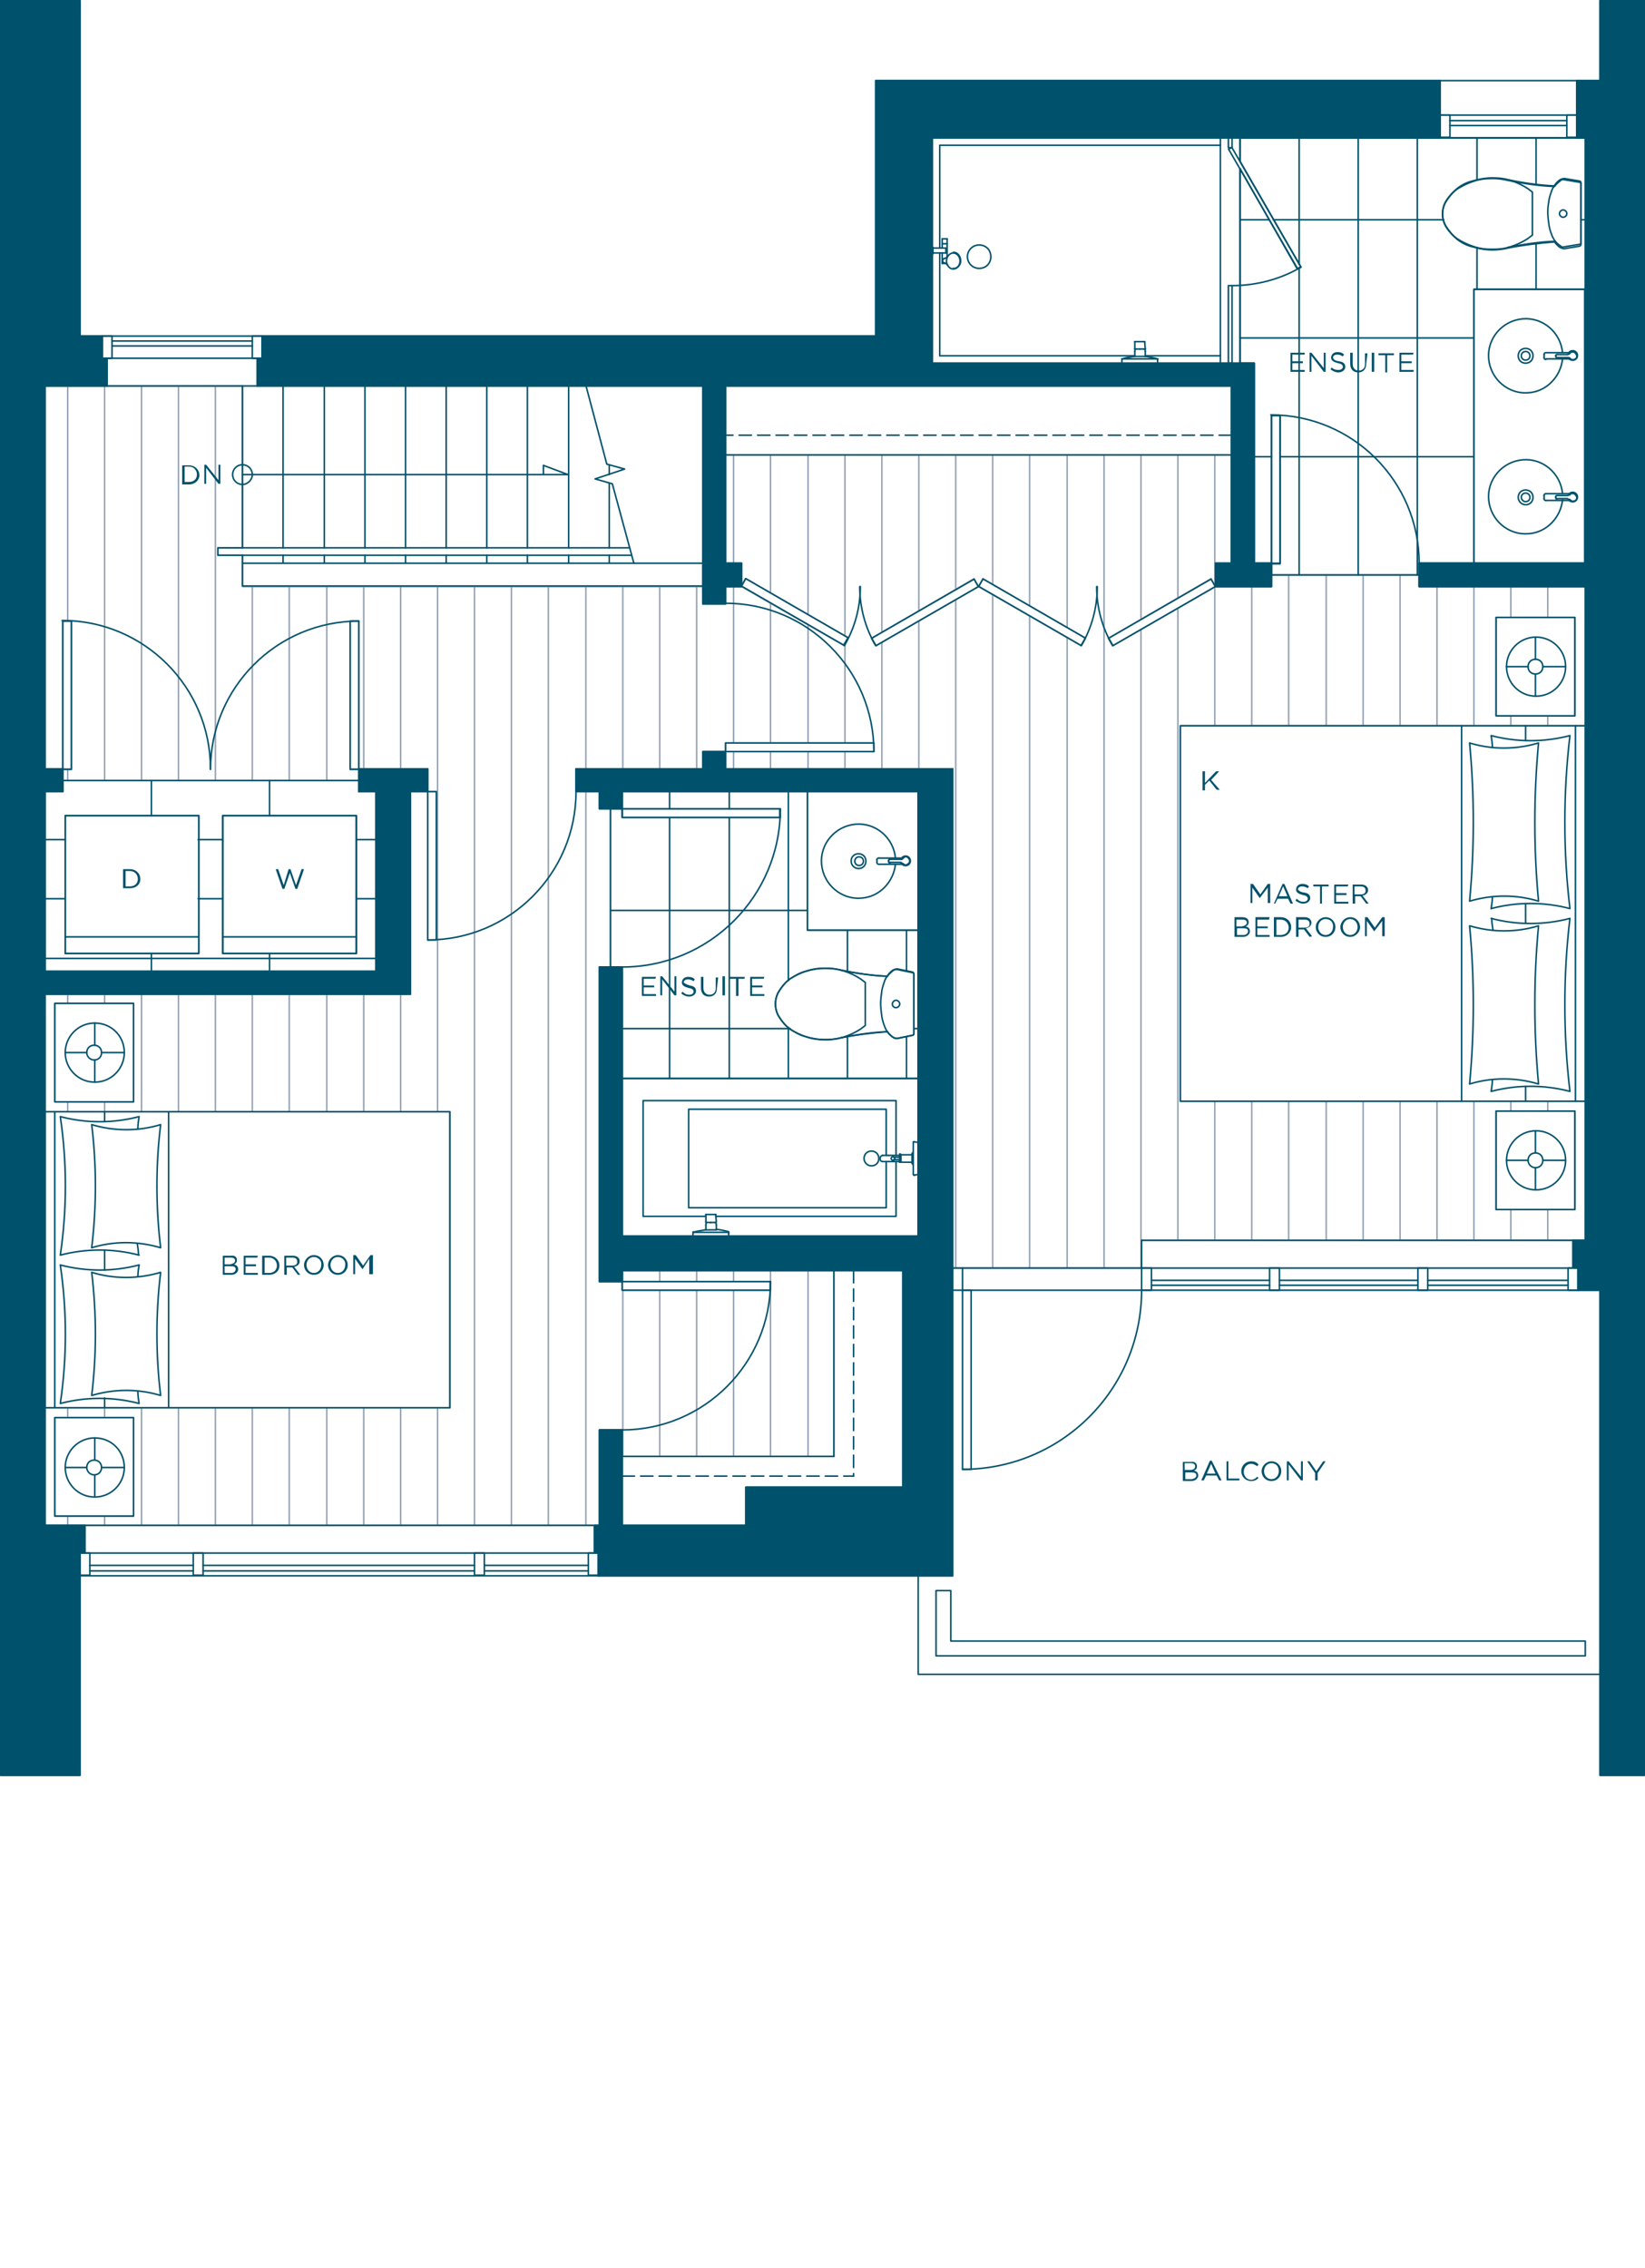 <?xml version="1.0" encoding="utf-8"?>
<!-- Generator: Adobe Illustrator 25.2.0, SVG Export Plug-In . SVG Version: 6.00 Build 0)  -->
<svg version="1.1" id="Layer_1" xmlns="http://www.w3.org/2000/svg" xmlns:xlink="http://www.w3.org/1999/xlink" x="0px" y="0px"
	 viewBox="0 0 267.3 368.4" style="enable-background:new 0 0 267.3 368.4;" xml:space="preserve">
<style type="text/css">
	.st0{fill:none;stroke:#92A0B1;stroke-width:0.24;stroke-linejoin:round;stroke-miterlimit:10;}
	.st1{fill:none;stroke:#00516B;stroke-width:0.25;stroke-linecap:round;stroke-linejoin:round;stroke-miterlimit:10;}
	.st2{fill:none;stroke:#00516B;stroke-width:0.25;stroke-linecap:round;stroke-linejoin:round;stroke-miterlimit:10;}

		.st3{fill:none;stroke:#00516B;stroke-width:0.25;stroke-linecap:round;stroke-linejoin:round;stroke-miterlimit:10;stroke-dasharray:2,1;}
	.st4{fill-rule:evenodd;clip-rule:evenodd;fill:#00516B;}
	.st5{fill:#00516B;}
	.st6{fill:#245169;}
</style>
<g>
	<line class="st0" x1="11" y1="247.8" x2="11" y2="246.4"/>
	<line class="st0" x1="11" y1="100.9" x2="11" y2="62.7"/>
	<line class="st0" x1="11" y1="230.3" x2="11" y2="228.7"/>
	<line class="st0" x1="11" y1="126.8" x2="11" y2="124.9"/>
	<line class="st0" x1="11" y1="180.6" x2="11" y2="179"/>
	<line class="st0" x1="11" y1="163" x2="11" y2="161.5"/>
	<line class="st0" x1="17" y1="247.8" x2="17" y2="246.4"/>
	<line class="st0" x1="17" y1="126.8" x2="17" y2="62.7"/>
	<line class="st0" x1="17" y1="230.3" x2="17" y2="228.7"/>
	<line class="st0" x1="17" y1="163" x2="17" y2="161.5"/>
	<line class="st0" x1="17" y1="180.6" x2="17" y2="179"/>
	<line class="st0" x1="23" y1="247.8" x2="23" y2="228.7"/>
	<line class="st0" x1="23" y1="126.8" x2="23" y2="62.7"/>
	<line class="st0" x1="23" y1="180.6" x2="23" y2="161.5"/>
	<line class="st0" x1="29" y1="247.8" x2="29" y2="228.7"/>
	<line class="st0" x1="29" y1="126.8" x2="29" y2="62.7"/>
	<line class="st0" x1="29" y1="180.6" x2="29" y2="161.5"/>
	<line class="st0" x1="35" y1="247.8" x2="35" y2="228.7"/>
	<line class="st0" x1="35" y1="126.8" x2="35" y2="62.7"/>
	<line class="st0" x1="35" y1="180.6" x2="35" y2="161.5"/>
	<line class="st0" x1="41" y1="247.8" x2="41" y2="228.7"/>
	<line class="st0" x1="41" y1="126.8" x2="41" y2="95.3"/>
	<line class="st0" x1="41" y1="180.6" x2="41" y2="161.5"/>
	<line class="st0" x1="47" y1="247.8" x2="47" y2="228.7"/>
	<line class="st0" x1="47" y1="126.8" x2="47" y2="95.3"/>
	<line class="st0" x1="47" y1="180.6" x2="47" y2="161.5"/>
	<line class="st0" x1="53.1" y1="247.8" x2="53.1" y2="228.7"/>
	<line class="st0" x1="53.1" y1="126.8" x2="53.1" y2="95.3"/>
	<line class="st0" x1="53.1" y1="180.6" x2="53.1" y2="161.5"/>
	<line class="st0" x1="59.1" y1="247.8" x2="59.1" y2="228.7"/>
	<line class="st0" x1="59.1" y1="124.9" x2="59.1" y2="95.3"/>
	<line class="st0" x1="59.1" y1="180.6" x2="59.1" y2="161.5"/>
	<line class="st0" x1="65.1" y1="247.8" x2="65.1" y2="228.7"/>
	<line class="st0" x1="65.1" y1="124.9" x2="65.1" y2="95.3"/>
	<line class="st0" x1="65.1" y1="180.6" x2="65.1" y2="161.5"/>
	<line class="st0" x1="71.1" y1="247.8" x2="71.1" y2="228.7"/>
	<line class="st0" x1="71.1" y1="180.6" x2="71.1" y2="95.3"/>
	<line class="st0" x1="77.1" y1="247.8" x2="77.1" y2="95.3"/>
	<line class="st0" x1="83.1" y1="247.8" x2="83.1" y2="95.3"/>
	<line class="st0" x1="89.1" y1="247.8" x2="89.1" y2="95.3"/>
	<line class="st0" x1="95.2" y1="247.8" x2="95.2" y2="128.6"/>
	<line class="st0" x1="95.2" y1="124.9" x2="95.2" y2="95.3"/>
	<line class="st0" x1="101.2" y1="236.6" x2="101.2" y2="209.6"/>
	<line class="st0" x1="101.2" y1="124.9" x2="101.2" y2="95.3"/>
	<line class="st0" x1="101.2" y1="208.2" x2="101.2" y2="206.4"/>
	<line class="st0" x1="107.2" y1="236.6" x2="107.2" y2="209.6"/>
	<line class="st0" x1="107.2" y1="124.9" x2="107.2" y2="95.3"/>
	<line class="st0" x1="107.2" y1="208.2" x2="107.2" y2="206.4"/>
	<line class="st0" x1="113.2" y1="236.6" x2="113.2" y2="209.6"/>
	<line class="st0" x1="113.2" y1="124.9" x2="113.2" y2="95.3"/>
	<line class="st0" x1="113.2" y1="208.2" x2="113.2" y2="206.4"/>
	<line class="st0" x1="119.2" y1="236.6" x2="119.2" y2="209.6"/>
	<line class="st0" x1="119.2" y1="91.5" x2="119.2" y2="73.9"/>
	<line class="st0" x1="119.2" y1="208.2" x2="119.2" y2="206.4"/>
	<line class="st0" x1="119.2" y1="120.7" x2="119.2" y2="95.3"/>
	<line class="st0" x1="119.2" y1="124.9" x2="119.2" y2="122.1"/>
	<line class="st0" x1="125.2" y1="236.6" x2="125.2" y2="206.4"/>
	<line class="st0" x1="125.2" y1="96.4" x2="125.2" y2="73.9"/>
	<line class="st0" x1="125.2" y1="124.9" x2="125.2" y2="122.1"/>
	<line class="st0" x1="125.2" y1="120.7" x2="125.2" y2="98"/>
	<line class="st0" x1="131.3" y1="236.6" x2="131.3" y2="206.4"/>
	<line class="st0" x1="131.3" y1="99.8" x2="131.3" y2="73.9"/>
	<line class="st0" x1="131.3" y1="124.9" x2="131.3" y2="122.1"/>
	<line class="st0" x1="131.3" y1="120.7" x2="131.3" y2="101.5"/>
	<line class="st0" x1="137.3" y1="124.9" x2="137.3" y2="122.1"/>
	<line class="st0" x1="137.3" y1="103.3" x2="137.3" y2="73.9"/>
	<line class="st0" x1="137.3" y1="120.7" x2="137.3" y2="104.7"/>
	<line class="st0" x1="143.3" y1="124.9" x2="143.3" y2="104.3"/>
	<line class="st0" x1="143.3" y1="102.7" x2="143.3" y2="73.9"/>
	<line class="st0" x1="149.3" y1="124.9" x2="149.3" y2="100.9"/>
	<line class="st0" x1="149.3" y1="99.2" x2="149.3" y2="73.9"/>
	<line class="st0" x1="155.3" y1="206" x2="155.3" y2="97.4"/>
	<line class="st0" x1="155.3" y1="95.8" x2="155.3" y2="73.9"/>
	<line class="st0" x1="161.3" y1="206" x2="161.3" y2="96.6"/>
	<line class="st0" x1="161.3" y1="95" x2="161.3" y2="73.9"/>
	<line class="st0" x1="167.3" y1="206" x2="167.3" y2="100.1"/>
	<line class="st0" x1="167.3" y1="98.5" x2="167.3" y2="73.9"/>
	<line class="st0" x1="173.4" y1="206" x2="173.4" y2="103.5"/>
	<line class="st0" x1="173.4" y1="101.9" x2="173.4" y2="73.9"/>
	<line class="st0" x1="179.4" y1="206" x2="179.4" y2="73.9"/>
	<line class="st0" x1="185.4" y1="206" x2="185.4" y2="102.2"/>
	<line class="st0" x1="185.4" y1="100.6" x2="185.4" y2="73.9"/>
	<line class="st0" x1="191.4" y1="201.5" x2="191.4" y2="98.8"/>
	<line class="st0" x1="191.4" y1="97.2" x2="191.4" y2="73.9"/>
	<line class="st0" x1="197.4" y1="201.5" x2="197.4" y2="178.9"/>
	<line class="st0" x1="197.4" y1="95.1" x2="197.4" y2="73.9"/>
	<line class="st0" x1="197.4" y1="117.9" x2="197.4" y2="95.3"/>
	<line class="st0" x1="203.4" y1="201.5" x2="203.4" y2="178.9"/>
	<line class="st0" x1="203.4" y1="117.9" x2="203.4" y2="95.3"/>
	<line class="st0" x1="209.4" y1="201.5" x2="209.4" y2="178.9"/>
	<line class="st0" x1="209.4" y1="117.9" x2="209.4" y2="93.4"/>
	<line class="st0" x1="215.5" y1="201.5" x2="215.5" y2="178.9"/>
	<line class="st0" x1="215.5" y1="117.9" x2="215.5" y2="93.4"/>
	<line class="st0" x1="221.5" y1="201.5" x2="221.5" y2="178.9"/>
	<line class="st0" x1="221.5" y1="117.9" x2="221.5" y2="93.4"/>
	<line class="st0" x1="227.5" y1="201.5" x2="227.5" y2="178.9"/>
	<line class="st0" x1="227.5" y1="117.9" x2="227.5" y2="93.4"/>
	<line class="st0" x1="233.5" y1="201.5" x2="233.5" y2="178.9"/>
	<line class="st0" x1="233.5" y1="117.9" x2="233.5" y2="95.3"/>
	<line class="st0" x1="239.5" y1="201.5" x2="239.5" y2="178.9"/>
	<line class="st0" x1="239.5" y1="117.9" x2="239.5" y2="95.3"/>
	<line class="st0" x1="245.5" y1="201.5" x2="245.5" y2="196.5"/>
	<line class="st0" x1="245.5" y1="100.3" x2="245.5" y2="95.3"/>
	<line class="st0" x1="245.5" y1="180.5" x2="245.5" y2="178.9"/>
	<line class="st0" x1="245.5" y1="117.9" x2="245.5" y2="116.3"/>
	<line class="st0" x1="251.5" y1="201.5" x2="251.5" y2="196.5"/>
	<line class="st0" x1="251.5" y1="100.3" x2="251.5" y2="95.3"/>
	<line class="st0" x1="251.5" y1="180.5" x2="251.5" y2="178.9"/>
	<line class="st0" x1="251.5" y1="117.9" x2="251.5" y2="116.3"/>
	<rect x="8.9" y="163" class="st0" width="12.8" height="16"/>
	<rect x="8.9" y="230.3" class="st0" width="12.8" height="16"/>
	<rect x="243.1" y="180.5" class="st0" width="12.8" height="16"/>
	<rect x="243.1" y="100.3" class="st0" width="12.8" height="16"/>
	<polygon class="st0" points="7.3,62.7 7.3,124.9 11.6,124.9 11.6,100.9 10.2,100.9 10.2,126.8 58.3,126.8 58.3,100.9 56.9,100.9
		56.9,124.9 69.5,124.9 69.5,152.7 70.9,152.7 70.9,128.6 66.7,128.6 66.7,161.5 7.3,161.5 7.3,180.6 73.1,180.6 73.1,228.7
		7.3,228.7 7.3,247.8 97.4,247.8 97.4,232.3 101.1,232.3 101.1,236.6 135.5,236.6 135.5,206.4 101.1,206.4 101.1,209.6 125.1,209.6
		125.1,208.2 97.4,208.2 97.4,157.1 99.2,157.1 99.2,131.4 97.4,131.4 97.4,128.6 93.6,128.6 93.6,124.9 114.2,124.9 114.2,122.1
		142,122.1 142,120.7 117.9,120.7 117.9,124.9 154.8,124.9 154.8,206 185.5,206 185.5,201.5 257.6,201.5 257.6,178.9 191.8,178.9
		191.8,117.9 257.6,117.9 257.6,95.3 230.6,95.3 230.6,93.4 206.6,93.4 206.6,95.3 197.5,95.3 180.8,104.9 180.1,103.7 196.8,94
		197.5,95.3 197.5,91.5 200.1,91.5 200.1,73.9 117.9,73.9 117.9,91.5 120.5,91.5 120.5,95.3 137.2,104.9 137.8,103.6 121.2,94
		120.5,95.3 117.9,95.3 117.9,98.1 114.2,98.1 114.2,95.3 39.4,95.3 39.4,90.2 35.4,90.2 35.4,89 39.4,89 39.4,62.7 	"/>
	<polygon class="st0" points="142.3,104.9 141.6,103.7 158.3,94 159,95.3 159.7,94 176.4,103.7 175.7,104.9 159,95.3 	"/>
	<path class="st1" d="M41,77.1c0-0.9-0.7-1.6-1.6-1.6c-0.9,0-1.6,0.7-1.6,1.6c0,0.9,0.7,1.6,1.6,1.6C40.3,78.7,41,77.9,41,77.1h-1.6
		h52.9l-4-1.5v1.5"/>
	<polygon class="st1" points="0.1,288.4 13,288.4 13,252.3 13.8,252.3 13.8,247.8 7.3,247.8 7.3,161.5 66.7,161.5 66.7,128.6
		69.5,128.6 69.5,124.9 58.3,124.9 58.3,128.6 61.1,128.6 61.1,157.8 7.3,157.8 7.3,128.6 10.2,128.6 10.2,124.9 7.3,124.9
		7.3,62.7 17.4,62.7 17.4,58.2 16.6,58.2 16.6,54.6 13,54.6 13,0.1 0.1,0.1 	"/>
	<polygon class="st1" points="97.2,256 97.2,252.3 96.6,252.3 96.6,247.8 97.4,247.8 97.4,232.3 101.1,232.3 101.1,247.8
		121.2,247.8 121.2,241.6 146.7,241.6 146.7,206.4 101.1,206.4 101.1,208.2 97.4,208.2 97.4,157.1 101.1,157.1 101.1,200.8
		149.2,200.8 149.2,128.6 101.1,128.6 101.1,131.4 97.4,131.4 97.4,128.6 93.6,128.6 93.6,124.9 114.2,124.9 114.2,122.1
		117.9,122.1 117.9,124.9 154.8,124.9 154.8,256 	"/>
	<polygon class="st1" points="41.8,62.7 41.8,58.2 42.6,58.2 42.6,54.6 142.3,54.6 142.3,13.1 234,13.1 234,22.4 151.5,22.4
		151.5,59 203.8,59 203.8,91.5 206.6,91.5 206.6,95.3 197.5,95.3 197.5,91.5 200.1,91.5 200.1,62.7 117.9,62.7 117.9,91.5
		120.5,91.5 120.5,95.3 117.9,95.3 117.9,98.1 114.2,98.1 114.2,62.7 	"/>
	<polygon class="st1" points="260,288.4 260,209.6 256.4,209.6 256.4,206 255.6,206 255.6,201.5 257.6,201.5 257.6,95.3 230.6,95.3
		230.6,91.5 257.6,91.5 257.6,22.4 256.2,22.4 256.2,13.1 260,13.1 260,0.1 267.2,0.1 267.2,288.4 	"/>
	<polyline class="st1" points="260,272 149.2,272 149.2,256 	"/>
	<rect x="39.4" y="91.5" class="st1" width="74.8" height="3.7"/>
	<rect x="239.5" y="47" class="st1" width="18" height="44.5"/>
	<rect x="131.2" y="128.6" class="st1" width="18" height="22.5"/>
	<line class="st1" x1="135.5" y1="236.6" x2="101.1" y2="236.6"/>
	<line class="st1" x1="135.5" y1="236.6" x2="135.5" y2="206.4"/>
	<line class="st1" x1="117.9" y1="73.9" x2="200.1" y2="73.9"/>
	<rect x="10.6" y="132.5" class="st1" width="21.7" height="22.4"/>
	<rect x="36.2" y="132.5" class="st1" width="21.7" height="22.4"/>
	<line class="st1" x1="10.6" y1="152.2" x2="32.2" y2="152.2"/>
	<line class="st1" x1="36.2" y1="152.2" x2="57.9" y2="152.2"/>
	<rect x="205.2" y="22.6" transform="matrix(0.866 -0.5 0.5 0.866 10.636 107.265)" class="st2" width="0.6" height="22.4"/>
	<line class="st1" x1="201.5" y1="22.4" x2="201.5" y2="26.2"/>
	<line class="st1" x1="201.5" y1="27.4" x2="201.5" y2="59"/>
	<polyline class="st1" points="200.2,22.4 200.2,24 199.6,24 199.6,22.4 	"/>
	<rect x="199.6" y="46.4" class="st1" width="0.6" height="12.6"/>
	<line class="st1" x1="151.6" y1="40.3" x2="153.7" y2="40.3"/>
	<line class="st1" x1="153.7" y1="40.3" x2="153.7" y2="41.1"/>
	<line class="st1" x1="153.7" y1="41.1" x2="151.6" y2="41.1"/>
	<line class="st1" x1="151.5" y1="40.2" x2="151.6" y2="40.2"/>
	<line class="st1" x1="151.6" y1="40.2" x2="151.6" y2="41.2"/>
	<line class="st1" x1="151.6" y1="41.2" x2="151.5" y2="41.2"/>
	<line class="st1" x1="153.9" y1="38.8" x2="153.9" y2="41.7"/>
	<line class="st1" x1="153.7" y1="42.8" x2="153.1" y2="42.8"/>
	<line class="st1" x1="153.1" y1="42.8" x2="153.1" y2="41.1"/>
	<line class="st1" x1="153.1" y1="40.3" x2="153.1" y2="38.8"/>
	<line class="st1" x1="153.1" y1="38.8" x2="153.9" y2="38.8"/>
	<line class="st1" x1="153.9" y1="39.6" x2="153.1" y2="39.6"/>
	<path class="st1" d="M154.9,41c0.1,0,0.1,0,0.2,0c0.6,0.1,1,0.7,1,1.4c0,0.7-0.6,1.3-1.2,1.2"/>
	<path class="st1" d="M153.8,42.4c0-0.7,0.5-1.3,1.1-1.3s1.1,0.6,1.1,1.3c0,0.7-0.5,1.3-1.1,1.3C154.3,43.7,153.8,43.1,153.8,42.4z"
		/>
	<path class="st1" d="M154,41.6c0,0-0.1,0.1-0.1,0.1c-0.1,0.1-0.1,0.2-0.2,0.2c-0.1,0-0.1,0.1-0.2,0.1c0,0-0.1,0-0.1,0"/>
	<path class="st1" d="M154,43.1c0,0-0.1-0.1-0.1-0.1c-0.1-0.1-0.1-0.2-0.2-0.2c-0.1,0-0.1-0.1-0.2-0.1c0,0-0.1,0-0.1,0"/>
	<path class="st1" d="M153.4,42c-0.2,0.1-0.3,0.3-0.2,0.5c0,0.1,0.1,0.2,0.2,0.2"/>
	<line class="st1" x1="151.5" y1="40.2" x2="151.5" y2="41.2"/>
	<path class="st1" d="M157.2,41.7c0-1,0.8-1.9,1.9-1.9s1.9,0.8,1.9,1.9s-0.8,1.9-1.9,1.9S157.2,42.7,157.2,41.7z"/>
	<line class="st1" x1="198.3" y1="59" x2="198.3" y2="22.4"/>
	<line class="st1" x1="198.3" y1="57.8" x2="186.1" y2="57.8"/>
	<polyline class="st1" points="184.4,57.8 152.7,57.8 152.7,41.1 	"/>
	<path class="st1" d="M200.2,46.4c3.9,0,7.8-1,11.2-3"/>
	<line class="st1" x1="184.3" y1="57.9" x2="186.1" y2="57.9"/>
	<line class="st1" x1="188.1" y1="58.3" x2="182.3" y2="58.3"/>
	<path class="st1" d="M184.3,57.9c-0.7,0.1-1.3,0.2-2,0.4"/>
	<path class="st1" d="M188.1,58.3c-0.7-0.2-1.3-0.3-2-0.4"/>
	<line class="st1" x1="188.1" y1="58.5" x2="188.1" y2="58.3"/>
	<line class="st1" x1="182.3" y1="58.3" x2="182.3" y2="58.5"/>
	<path class="st1" d="M188.1,58.3C188.1,58.3,188.1,58.3,188.1,58.3"/>
	<path class="st1" d="M182.4,58.3C182.3,58.3,182.3,58.3,182.4,58.3"/>
	<line class="st1" x1="186.1" y1="57.9" x2="186.1" y2="57.1"/>
	<line class="st1" x1="184.4" y1="57.1" x2="184.4" y2="57.9"/>
	<line class="st1" x1="184.5" y1="56.7" x2="185.2" y2="56.7"/>
	<line class="st1" x1="185.2" y1="56.7" x2="185.2" y2="56.7"/>
	<line class="st1" x1="186.1" y1="56.7" x2="185.9" y2="56.7"/>
	<line class="st1" x1="184.5" y1="56.7" x2="184.4" y2="56.7"/>
	<line class="st1" x1="185.2" y1="56.7" x2="185.9" y2="56.7"/>
	<line class="st1" x1="186.1" y1="56.7" x2="186" y2="55.5"/>
	<line class="st1" x1="184.4" y1="55.5" x2="184.4" y2="56.7"/>
	<path class="st1" d="M186.1,56.7C186.1,56.7,186.1,56.7,186.1,56.7"/>
	<path class="st1" d="M184.4,56.7C184.4,56.7,184.4,56.7,184.4,56.7"/>
	<path class="st1" d="M184.4,55.5C184.4,55.5,184.4,55.5,184.4,55.5"/>
	<path class="st1" d="M186,55.5C186,55.5,186,55.5,186,55.5"/>
	<path class="st1" d="M186,55.5c-0.5,0-1.1,0-1.6,0"/>
	<path class="st1" d="M186.1,57.1c0-0.1,0-0.3-0.1-0.4"/>
	<path class="st1" d="M184.5,56.7c-0.1,0.1-0.1,0.3-0.1,0.4"/>
	<line class="st1" x1="182.3" y1="58.5" x2="182.3" y2="59"/>
	<line class="st1" x1="188.1" y1="58.5" x2="188.1" y2="59"/>
	<polyline class="st1" points="198.3,23.6 152.7,23.6 152.7,40.3 	"/>
	<path class="st1" d="M246.7,57.8c0-0.7,0.5-1.2,1.2-1.2s1.2,0.5,1.2,1.2c0,0.7-0.5,1.2-1.2,1.2S246.7,58.5,246.7,57.8z"/>
	<path class="st1" d="M247.2,57.8c0-0.4,0.3-0.7,0.7-0.7s0.7,0.3,0.7,0.7s-0.3,0.7-0.7,0.7C247.5,58.5,247.2,58.2,247.2,57.8z"/>
	<line class="st1" x1="251.2" y1="57.3" x2="255" y2="57.3"/>
	<path class="st1" d="M251.2,57.3c-0.2,0-0.3,0.1-0.3,0.3"/>
	<path class="st1" d="M250.9,58.1c0,0.2,0.1,0.3,0.3,0.3"/>
	<line class="st1" x1="250.9" y1="57.6" x2="250.9" y2="58.1"/>
	<path class="st1" d="M255.1,58.2c-0.1-0.1-0.2-0.1-0.3-0.1"/>
	<path class="st1" d="M254.7,57.6c0.1,0,0.2-0.1,0.3-0.1"/>
	<line class="st1" x1="253" y1="57.6" x2="254.7" y2="57.6"/>
	<line class="st1" x1="254.7" y1="58.1" x2="253" y2="58.1"/>
	<path class="st1" d="M252.8,57.9c0,0.1,0.1,0.2,0.2,0.2"/>
	<line class="st1" x1="252.8" y1="57.7" x2="252.8" y2="57.9"/>
	<path class="st1" d="M255.3,58.4c-0.1,0-0.2-0.1-0.3-0.1"/>
	<path class="st1" d="M255,57.3c0.1,0,0.2,0,0.3-0.1"/>
	<line class="st1" x1="255" y1="58.3" x2="251.2" y2="58.3"/>
	<path class="st1" d="M255,58.3c0.3,0.3,0.8,0.3,1.1,0c0.3-0.3,0.3-0.8,0-1.1c-0.3-0.3-0.8-0.3-1.1,0c0,0,0,0,0,0"/>
	<path class="st1" d="M255.1,58.2c0.2,0.3,0.6,0.3,0.9,0.1c0.3-0.2,0.3-0.6,0-0.9c-0.2-0.3-0.6-0.3-0.9-0.1c0,0,0,0,0,0.1"/>
	<path class="st1" d="M253,57.6c-0.1,0-0.2,0.1-0.2,0.2"/>
	<path class="st1" d="M253.9,57.3c-0.3-3.3-3.2-5.8-6.5-5.5c-3.3,0.3-5.8,3.2-5.5,6.5c0.3,3.3,3.2,5.8,6.5,5.5
		c2.9-0.2,5.2-2.6,5.5-5.5"/>
	<path class="st1" d="M246.7,80.8c0-0.7,0.5-1.2,1.2-1.2s1.2,0.5,1.2,1.2c0,0.7-0.5,1.2-1.2,1.2S246.7,81.4,246.7,80.8z"/>
	<path class="st1" d="M247.2,80.8c0-0.4,0.3-0.7,0.7-0.7s0.7,0.3,0.7,0.7s-0.3,0.7-0.7,0.7C247.5,81.5,247.2,81.1,247.2,80.8z"/>
	<line class="st1" x1="251.2" y1="80.2" x2="255" y2="80.2"/>
	<path class="st1" d="M251.2,80.2c-0.2,0-0.3,0.1-0.3,0.3"/>
	<path class="st1" d="M250.9,81c0,0.2,0.1,0.3,0.3,0.3"/>
	<line class="st1" x1="250.9" y1="80.5" x2="250.9" y2="81"/>
	<path class="st1" d="M255.1,81.2c-0.1-0.1-0.2-0.1-0.3-0.1"/>
	<path class="st1" d="M254.7,80.5c0.1,0,0.2-0.1,0.3-0.1"/>
	<line class="st1" x1="253" y1="80.5" x2="254.7" y2="80.5"/>
	<line class="st1" x1="254.7" y1="81" x2="253" y2="81"/>
	<path class="st1" d="M252.8,80.9c0,0.1,0.1,0.2,0.2,0.2"/>
	<line class="st1" x1="252.8" y1="80.6" x2="252.8" y2="80.9"/>
	<path class="st1" d="M255.3,81.3c-0.1,0-0.2-0.1-0.3-0.1"/>
	<path class="st1" d="M255,80.2c0.1,0,0.2,0,0.3-0.1"/>
	<line class="st1" x1="255" y1="81.3" x2="251.2" y2="81.3"/>
	<path class="st1" d="M255,81.3c0.3,0.3,0.8,0.3,1.1,0c0.3-0.3,0.3-0.8,0-1.1c-0.3-0.3-0.8-0.3-1.1,0c0,0,0,0,0,0"/>
	<path class="st1" d="M255.1,81.2c0.2,0.3,0.6,0.3,0.9,0.1s0.3-0.6,0-0.9c-0.2-0.3-0.6-0.3-0.9-0.1c0,0,0,0,0,0.1"/>
	<path class="st1" d="M253,80.5c-0.1,0-0.2,0.1-0.2,0.2"/>
	<path class="st1" d="M253.9,80.2c-0.3-3.3-3.2-5.8-6.5-5.5c-3.3,0.3-5.8,3.2-5.5,6.5c0.3,3.3,3.2,5.8,6.5,5.5
		c2.9-0.2,5.2-2.6,5.5-5.5"/>
	<path class="st1" d="M242.5,40.5c1.1,0,2.1-0.1,3.2-0.5c0.9-0.3,1.7-0.7,2.5-1.2c0.3-0.2,0.5-0.4,0.8-0.6"/>
	<path class="st1" d="M242.5,40.5c-1.1,0-2.1-0.1-3.2-0.5c-0.9-0.3-1.7-0.7-2.5-1.2c-0.7-0.5-1.3-1.2-1.8-2
		c-0.4-0.6-0.6-1.4-0.6-2.1s0.2-1.5,0.6-2.1c0.5-0.8,1.1-1.4,1.8-2c0.8-0.6,1.6-1,2.5-1.2c1-0.3,2.1-0.5,3.2-0.5s2.1,0.1,3.2,0.5
		c0.9,0.3,1.7,0.7,2.5,1.2c0.3,0.2,0.5,0.4,0.8,0.6v6.9"/>
	<path class="st1" d="M252.6,39.2c-2.6,0.1-5.1,0.5-7.6,1"/>
	<path class="st1" d="M251.7,32.5c0.1-0.6,0.3-1.1,0.5-1.7c0.3-0.6,0.7-1.2,1.3-1.6c0.2-0.1,0.5-0.2,0.7-0.2l2.4,0.4
		c0.2,0,0.3,0.2,0.3,0.3v9.7c0,0.2-0.1,0.3-0.3,0.3l-2.4,0.4c-0.3,0.1-0.5,0-0.7-0.2c-0.6-0.4-1-0.9-1.3-1.6
		c-0.2-0.5-0.4-1.1-0.5-1.7c-0.1-0.7-0.2-1.5-0.2-2.2S251.6,33.2,251.7,32.5z"/>
	<path class="st1" d="M252.6,30.2c-2.6-0.1-5.1-0.5-7.6-1"/>
	<path class="st1" d="M253.4,34.7c0-0.3,0.3-0.6,0.6-0.6s0.6,0.3,0.6,0.6s-0.3,0.6-0.6,0.6S253.4,35,253.4,34.7z"/>
	<path class="st1" d="M134.1,168.9c1.1,0,2.1-0.1,3.2-0.5c0.9-0.3,1.7-0.7,2.5-1.2c0.3-0.2,0.5-0.4,0.8-0.6"/>
	<path class="st1" d="M134.1,168.9c-1.1,0-2.1-0.1-3.2-0.5c-0.9-0.3-1.7-0.7-2.5-1.2c-0.7-0.5-1.3-1.2-1.8-2
		c-0.4-0.6-0.6-1.4-0.6-2.1c0-0.7,0.2-1.5,0.6-2.1c0.5-0.8,1.1-1.5,1.8-2c0.8-0.5,1.6-1,2.5-1.2c1-0.3,2.1-0.5,3.2-0.5
		s2.1,0.1,3.2,0.5c0.9,0.3,1.7,0.7,2.5,1.2c0.3,0.2,0.5,0.4,0.8,0.6v6.9"/>
	<path class="st1" d="M144.2,167.6c-2.6,0.1-5.1,0.5-7.6,1"/>
	<path class="st1" d="M143.3,160.9c0.1-0.6,0.3-1.1,0.5-1.7c0.3-0.6,0.7-1.2,1.3-1.6c0.2-0.1,0.5-0.2,0.7-0.2l2.4,0.5
		c0.2,0,0.3,0.2,0.3,0.3v9.7c0,0.2-0.1,0.3-0.3,0.3l-2.4,0.5c-0.3,0-0.5,0-0.7-0.2c-0.6-0.4-1-0.9-1.3-1.6c-0.2-0.5-0.4-1.1-0.5-1.7
		c-0.1-0.7-0.2-1.5-0.2-2.2C143.1,162.4,143.2,161.6,143.3,160.9z"/>
	<path class="st1" d="M144.2,158.6c-2.6-0.1-5.1-0.5-7.6-1"/>
	<path class="st1" d="M145,163.1c0-0.3,0.3-0.6,0.6-0.6s0.6,0.3,0.6,0.6c0,0.3-0.3,0.6-0.6,0.6S145,163.5,145,163.1z"/>
	<path class="st1" d="M138.3,139.9c0-0.7,0.5-1.2,1.2-1.2c0.7,0,1.2,0.5,1.2,1.2c0,0.7-0.5,1.2-1.2,1.2S138.3,140.5,138.3,139.9z"/>
	<path class="st1" d="M138.9,139.9c0-0.4,0.3-0.7,0.7-0.7s0.7,0.3,0.7,0.7s-0.3,0.7-0.7,0.7S138.9,140.3,138.9,139.9z"/>
	<path class="st1" d="M145.5,139.4c-0.3-3.3-3.2-5.8-6.5-5.5c-3.3,0.3-5.8,3.2-5.5,6.5s3.2,5.8,6.5,5.5c2.9-0.2,5.2-2.6,5.5-5.5"/>
	<line class="st1" x1="146.2" y1="188.7" x2="144.4" y2="188.7"/>
	<line class="st1" x1="144.4" y1="188.7" x2="143.4" y2="188.7"/>
	<path class="st1" d="M143.4,188.7C143.4,188.7,143.4,188.7,143.4,188.7c-0.3,0-0.4-0.3-0.4-0.5s0.2-0.5,0.4-0.5"/>
	<line class="st1" x1="146.2" y1="187.7" x2="144.4" y2="187.7"/>
	<line class="st1" x1="144.4" y1="187.7" x2="143.4" y2="187.7"/>
	<line class="st1" x1="148.5" y1="190.9" x2="148.6" y2="190.9"/>
	<line class="st1" x1="148.5" y1="190.9" x2="148.6" y2="190.9"/>
	<line class="st1" x1="149.2" y1="190.8" x2="148.6" y2="190.9"/>
	<line class="st1" x1="146.2" y1="188.8" x2="146.2" y2="187.6"/>
	<line class="st1" x1="146.3" y1="188.8" x2="146.3" y2="187.6"/>
	<line class="st1" x1="146.4" y1="188.8" x2="146.4" y2="187.6"/>
	<line class="st1" x1="148.2" y1="189" x2="148.3" y2="189"/>
	<line class="st1" x1="146.2" y1="188.8" x2="146.3" y2="188.8"/>
	<line class="st1" x1="146.2" y1="188.8" x2="146.3" y2="188.8"/>
	<line class="st1" x1="146.4" y1="188.8" x2="148.2" y2="188.8"/>
	<line class="st1" x1="146.4" y1="188.8" x2="146.3" y2="188.8"/>
	<line class="st1" x1="145.2" y1="188.4" x2="146" y2="188.4"/>
	<line class="st1" x1="145.2" y1="188" x2="146" y2="188"/>
	<line class="st1" x1="146.4" y1="187.6" x2="146.3" y2="187.6"/>
	<line class="st1" x1="148.2" y1="189" x2="148.2" y2="187.4"/>
	<line class="st1" x1="148.3" y1="189" x2="148.3" y2="189"/>
	<line class="st1" x1="148.3" y1="189" x2="148.3" y2="187.4"/>
	<line class="st1" x1="146.4" y1="187.6" x2="148.2" y2="187.6"/>
	<line class="st1" x1="146.2" y1="187.5" x2="146.3" y2="187.5"/>
	<line class="st1" x1="146.2" y1="187.5" x2="146.3" y2="187.5"/>
	<line class="st1" x1="148.2" y1="187.4" x2="148.3" y2="187.4"/>
	<line class="st1" x1="148.4" y1="190.8" x2="148.4" y2="185.5"/>
	<line class="st1" x1="149.2" y1="185.6" x2="149.2" y2="190.8"/>
	<line class="st1" x1="148.5" y1="185.5" x2="148.6" y2="185.5"/>
	<line class="st1" x1="148.5" y1="185.5" x2="148.6" y2="185.5"/>
	<line class="st1" x1="149.2" y1="185.6" x2="148.6" y2="185.5"/>
	<path class="st1" d="M148.4,189.3c0-0.1-0.1-0.2-0.1-0.3"/>
	<path class="st1" d="M148.3,187.4c0-0.1,0.1-0.2,0.1-0.3"/>
	<path class="st1" d="M144.8,188.2c0-0.1,0.1-0.3,0.3-0.3s0.3,0.1,0.3,0.3s-0.1,0.3-0.3,0.3S144.8,188.3,144.8,188.2z"/>
	<path class="st1" d="M146.2,188.6c0-0.1-0.1-0.2-0.2-0.2"/>
	<path class="st1" d="M146,188c0.1,0,0.2-0.1,0.2-0.2"/>
	<path class="st1" d="M148.4,190.8C148.4,190.9,148.4,190.9,148.4,190.8"/>
	<path class="st1" d="M148.5,185.5C148.4,185.5,148.4,185.5,148.5,185.5"/>
	<path class="st1" d="M148.2,187.4C148.2,187.4,148.2,187.4,148.2,187.4"/>
	<path class="st1" d="M148.2,189C148.2,189,148.2,189,148.2,189"/>
	<path class="st1" d="M146.3,187.6C146.3,187.5,146.3,187.5,146.3,187.6"/>
	<path class="st1" d="M146.2,187.5C146.2,187.5,146.2,187.6,146.2,187.5"/>
	<path class="st1" d="M146.2,188.8C146.2,188.8,146.2,188.8,146.2,188.8"/>
	<path class="st1" d="M146.3,188.8C146.3,188.8,146.3,188.8,146.3,188.8"/>
	<path class="st1" d="M140.4,188.2c0-0.7,0.5-1.2,1.2-1.2c0.7,0,1.2,0.5,1.2,1.2s-0.5,1.2-1.2,1.2S140.4,188.8,140.4,188.2z"/>
	<rect x="101.1" y="175.2" class="st1" width="48.1" height="25.7"/>
	<polyline class="st1" points="145.6,188.7 145.6,197.6 116.3,197.6 	"/>
	<polyline class="st1" points="114.7,197.6 104.5,197.6 104.5,178.8 145.6,178.8 145.6,187.7 	"/>
	<polyline class="st1" points="144,188.7 144,196.2 111.9,196.2 111.9,180.2 144,180.2 144,187.7 	"/>
	<line class="st1" x1="114.6" y1="199.8" x2="116.4" y2="199.8"/>
	<line class="st1" x1="118.4" y1="200.2" x2="112.6" y2="200.2"/>
	<path class="st1" d="M114.6,199.8c-0.7,0.1-1.3,0.2-2,0.4"/>
	<path class="st1" d="M118.4,200.1c-0.7-0.2-1.3-0.3-2-0.4"/>
	<line class="st1" x1="118.4" y1="200.4" x2="118.4" y2="200.2"/>
	<line class="st1" x1="112.6" y1="200.2" x2="112.6" y2="200.4"/>
	<path class="st1" d="M118.4,200.2C118.4,200.1,118.4,200.1,118.4,200.2"/>
	<path class="st1" d="M112.7,200.1C112.6,200.1,112.6,200.1,112.7,200.1"/>
	<line class="st1" x1="116.4" y1="199.8" x2="116.4" y2="199"/>
	<line class="st1" x1="114.7" y1="199" x2="114.7" y2="199.8"/>
	<line class="st1" x1="114.8" y1="198.6" x2="115.5" y2="198.6"/>
	<line class="st1" x1="115.5" y1="198.6" x2="115.5" y2="198.6"/>
	<line class="st1" x1="116.3" y1="198.6" x2="116.2" y2="198.6"/>
	<line class="st1" x1="114.8" y1="198.6" x2="114.7" y2="198.6"/>
	<line class="st1" x1="115.5" y1="198.6" x2="116.2" y2="198.6"/>
	<line class="st1" x1="116.4" y1="198.5" x2="116.3" y2="197.3"/>
	<line class="st1" x1="114.7" y1="197.3" x2="114.7" y2="198.5"/>
	<path class="st1" d="M116.3,198.6C116.3,198.6,116.4,198.5,116.3,198.6"/>
	<path class="st1" d="M114.7,198.5C114.7,198.6,114.7,198.6,114.7,198.5"/>
	<path class="st1" d="M114.7,197.3C114.7,197.3,114.7,197.3,114.7,197.3"/>
	<path class="st1" d="M116.3,197.3C116.3,197.3,116.3,197.3,116.3,197.3"/>
	<path class="st1" d="M116.3,197.3c-0.5,0-1.1,0-1.6,0"/>
	<path class="st1" d="M116.4,199c0-0.1,0-0.3-0.1-0.4"/>
	<path class="st1" d="M114.8,198.6c-0.1,0.1-0.1,0.3-0.1,0.4"/>
	<line class="st1" x1="112.6" y1="200.4" x2="112.6" y2="200.8"/>
	<line class="st1" x1="118.4" y1="200.4" x2="118.4" y2="200.8"/>
	<line class="st1" x1="142.8" y1="140.4" x2="146.6" y2="140.4"/>
	<path class="st1" d="M142.5,140.1c0,0.2,0.1,0.3,0.3,0.3"/>
	<path class="st1" d="M142.8,139.4c-0.2,0-0.3,0.1-0.3,0.3"/>
	<line class="st1" x1="142.5" y1="140.1" x2="142.5" y2="139.6"/>
	<path class="st1" d="M146.4,139.6c0.1,0,0.2,0,0.3-0.1"/>
	<path class="st1" d="M146.7,140.3c-0.1-0.1-0.2-0.1-0.3-0.1"/>
	<line class="st1" x1="144.6" y1="140.1" x2="146.4" y2="140.1"/>
	<line class="st1" x1="146.4" y1="139.6" x2="144.6" y2="139.6"/>
	<path class="st1" d="M144.6,139.6c-0.1,0-0.2,0.1-0.2,0.2"/>
	<line class="st1" x1="144.4" y1="140" x2="144.4" y2="139.7"/>
	<path class="st1" d="M146.6,139.4c0.1,0,0.2,0,0.3-0.1"/>
	<path class="st1" d="M146.9,140.4c-0.1,0-0.2-0.1-0.3-0.1"/>
	<line class="st1" x1="146.6" y1="139.4" x2="142.8" y2="139.4"/>
	<path class="st1" d="M146.6,140.4c0.3,0.3,0.8,0.3,1.1,0c0.3-0.3,0.3-0.8,0-1.1c-0.3-0.3-0.8-0.3-1.1,0c0,0,0,0,0,0"/>
	<path class="st1" d="M146.7,140.3c0.2,0.3,0.6,0.3,0.9,0c0.3-0.2,0.3-0.6,0-0.9c-0.2-0.3-0.6-0.3-0.9,0c0,0,0,0,0,0"/>
	<path class="st1" d="M144.4,140c0,0.1,0.1,0.2,0.2,0.2"/>
	<line class="st1" x1="8.9" y1="228.7" x2="8.9" y2="180.6"/>
	<rect x="7.3" y="180.6" class="st1" width="65.8" height="48.1"/>
	<path class="st1" d="M26.1,202.7c-3.7-1.1-7.6-1.1-11.2,0c0.8-6.7,0.8-13.4,0-20c3.7,1.1,7.6,1.1,11.2,0
		C25.3,189.3,25.3,196,26.1,202.7z"/>
	<path class="st1" d="M22.6,203.9c-4.2-1.1-8.6-1.1-12.8,0c1.1-7.5,1.1-15,0-22.5c4.2,1.1,8.6,1.1,12.8,0c-0.1,0.6-0.2,1.3-0.2,1.9"
		/>
	<path class="st1" d="M26.1,206.7c-3.7,1.1-7.6,1.1-11.2,0c0.8,6.7,0.8,13.4,0,20c3.7-1.1,7.6-1.1,11.2,0
		C25.3,220.1,25.3,213.3,26.1,206.7z"/>
	<path class="st1" d="M22.6,205.5c-4.2,1.1-8.6,1.1-12.8,0c1.1,7.5,1.1,15,0,22.5c4.2-1.1,8.6-1.1,12.8,0c-0.1-0.6-0.2-1.3-0.2-1.9"
		/>
	<line class="st1" x1="17" y1="180.6" x2="17" y2="182.2"/>
	<line class="st1" x1="27.4" y1="180.6" x2="27.4" y2="228.7"/>
	<line class="st1" x1="17" y1="203.1" x2="17" y2="206.3"/>
	<line class="st1" x1="17" y1="227.1" x2="17" y2="228.7"/>
	<path class="st1" d="M22.3,202c0.1,0.6,0.2,1.3,0.2,1.9"/>
	<path class="st1" d="M22.6,205.5c-0.1,0.6-0.2,1.3-0.2,1.9"/>
	<rect x="8.9" y="230.3" class="st1" width="12.8" height="16"/>
	<rect x="8.9" y="163" class="st1" width="12.8" height="16"/>
	<path class="st1" d="M10.6,238.4c0-2.6,2.1-4.8,4.8-4.8s4.8,2.1,4.8,4.8c0,2.6-2.1,4.8-4.8,4.8S10.6,241,10.6,238.4z"/>
	<path class="st1" d="M14.1,238.4c0-0.7,0.5-1.2,1.2-1.2c0.7,0,1.2,0.5,1.2,1.2c0,0.7-0.5,1.2-1.2,1.2S14.1,239,14.1,238.4z"/>
	<line class="st1" x1="20.1" y1="238.4" x2="16.6" y2="238.4"/>
	<line class="st1" x1="14.1" y1="238.4" x2="10.6" y2="238.4"/>
	<line class="st1" x1="15.4" y1="243.1" x2="15.4" y2="239.6"/>
	<line class="st1" x1="15.4" y1="237.1" x2="15.4" y2="233.6"/>
	<path class="st1" d="M10.6,171c0-2.6,2.1-4.8,4.8-4.8s4.8,2.1,4.8,4.8c0,2.6-2.1,4.8-4.8,4.8S10.6,173.6,10.6,171z"/>
	<path class="st1" d="M14.1,171c0-0.7,0.5-1.2,1.2-1.2c0.7,0,1.2,0.5,1.2,1.2c0,0.7-0.5,1.2-1.2,1.2C14.7,172.2,14.1,171.7,14.1,171
		z"/>
	<line class="st1" x1="20.1" y1="171" x2="16.6" y2="171"/>
	<line class="st1" x1="14.1" y1="171" x2="10.6" y2="171"/>
	<line class="st1" x1="15.4" y1="175.8" x2="15.4" y2="172.2"/>
	<line class="st1" x1="15.4" y1="169.8" x2="15.4" y2="166.2"/>
	<line class="st1" x1="256" y1="117.9" x2="256" y2="178.9"/>
	<rect x="191.8" y="117.9" class="st1" width="65.8" height="61"/>
	<path class="st1" d="M238.8,150.4c3.7,1.1,7.6,1.1,11.2,0c-0.8,8.5-0.8,17.1,0,25.7c-3.7-1.1-7.6-1.1-11.2,0
		C239.6,167.5,239.6,158.9,238.8,150.4z"/>
	<path class="st1" d="M242.3,149.2c4.2,1.1,8.6,1.1,12.8,0c-1.1,9.3-1.1,18.7,0,28.1c-4.2-1.1-8.6-1.1-12.8,0
		c0.1-0.6,0.2-1.3,0.2-1.9"/>
	<path class="st1" d="M238.8,146.4c3.7-1.1,7.6-1.1,11.2,0c-0.8-8.5-0.8-17.1,0-25.7c-3.7,1.1-7.6,1.1-11.2,0
		C239.6,129.3,239.6,137.8,238.8,146.4z"/>
	<path class="st1" d="M242.3,147.6c4.2-1.1,8.6-1.1,12.8,0c-1.1-9.3-1.1-18.7,0-28.1c-4.2,1.1-8.6,1.1-12.8,0
		c0.1,0.6,0.2,1.3,0.2,1.9"/>
	<line class="st1" x1="247.9" y1="178.9" x2="247.9" y2="176.5"/>
	<line class="st1" x1="237.5" y1="178.9" x2="237.5" y2="117.9"/>
	<line class="st1" x1="247.9" y1="150" x2="247.9" y2="146.8"/>
	<line class="st1" x1="247.9" y1="120.3" x2="247.9" y2="117.9"/>
	<path class="st1" d="M242.6,151.1c-0.1-0.6-0.2-1.3-0.2-1.9"/>
	<path class="st1" d="M242.3,147.6c0.1-0.6,0.2-1.3,0.2-1.9"/>
	<rect x="243.1" y="180.5" class="st1" width="12.8" height="16"/>
	<rect x="243.1" y="100.3" class="st1" width="12.8" height="16"/>
	<path class="st1" d="M244.8,188.5c0-2.6,2.1-4.8,4.8-4.8c2.6,0,4.8,2.1,4.8,4.8c0,2.6-2.1,4.8-4.8,4.8S244.8,191.1,244.8,188.5z"/>
	<path class="st1" d="M248.3,188.5c0-0.7,0.5-1.2,1.2-1.2s1.2,0.5,1.2,1.2c0,0.7-0.5,1.2-1.2,1.2
		C248.9,189.7,248.3,189.2,248.3,188.5z"/>
	<line class="st1" x1="249.5" y1="193.3" x2="249.5" y2="189.7"/>
	<line class="st1" x1="249.5" y1="187.3" x2="249.5" y2="183.7"/>
	<line class="st1" x1="244.8" y1="188.5" x2="248.3" y2="188.5"/>
	<line class="st1" x1="250.8" y1="188.5" x2="254.3" y2="188.5"/>
	<path class="st1" d="M244.8,108.3c0-2.6,2.1-4.8,4.8-4.8c2.6,0,4.8,2.1,4.8,4.8c0,2.6-2.1,4.8-4.8,4.8
		C246.9,113.1,244.8,110.9,244.8,108.3z"/>
	<path class="st1" d="M248.3,108.3c0-0.7,0.5-1.2,1.2-1.2s1.2,0.5,1.2,1.2c0,0.7-0.5,1.2-1.2,1.2S248.3,109,248.3,108.3z"/>
	<line class="st1" x1="249.5" y1="103.5" x2="249.5" y2="107.1"/>
	<line class="st1" x1="249.5" y1="109.5" x2="249.5" y2="113.1"/>
	<line class="st1" x1="244.8" y1="108.3" x2="248.3" y2="108.3"/>
	<line class="st1" x1="250.8" y1="108.3" x2="254.3" y2="108.3"/>
	<polygon class="st1" points="152.1,258.4 154.5,258.4 154.5,266.6 257.6,266.6 257.6,269 152.1,269 	"/>
	<rect x="154.8" y="206" class="st1" width="1.6" height="3.6"/>
	<line class="st1" x1="185.5" y1="201.5" x2="185.5" y2="206"/>
	<line class="st1" x1="256.2" y1="13.1" x2="234" y2="13.1"/>
	<line class="st1" x1="39.4" y1="91.4" x2="39.4" y2="90.2"/>
	<line class="st1" x1="39.4" y1="89" x2="39.4" y2="62.7"/>
	<line class="st1" x1="46" y1="91.4" x2="46" y2="90.2"/>
	<line class="st1" x1="46" y1="89" x2="46" y2="62.7"/>
	<line class="st1" x1="52.7" y1="91.4" x2="52.7" y2="90.2"/>
	<line class="st1" x1="52.7" y1="89" x2="52.7" y2="62.7"/>
	<line class="st1" x1="59.3" y1="91.4" x2="59.3" y2="90.2"/>
	<line class="st1" x1="59.3" y1="89" x2="59.3" y2="62.7"/>
	<line class="st1" x1="65.9" y1="91.4" x2="65.9" y2="90.2"/>
	<line class="st1" x1="65.9" y1="89" x2="65.9" y2="62.7"/>
	<line class="st1" x1="72.5" y1="91.4" x2="72.5" y2="90.2"/>
	<line class="st1" x1="72.5" y1="89" x2="72.5" y2="62.7"/>
	<line class="st1" x1="79.1" y1="91.4" x2="79.1" y2="90.2"/>
	<line class="st1" x1="79.1" y1="89" x2="79.1" y2="62.7"/>
	<line class="st1" x1="85.7" y1="91.4" x2="85.7" y2="90.2"/>
	<line class="st1" x1="85.7" y1="89" x2="85.7" y2="62.7"/>
	<line class="st1" x1="92.4" y1="91.4" x2="92.4" y2="90.2"/>
	<line class="st1" x1="92.4" y1="89" x2="92.4" y2="62.7"/>
	<line class="st1" x1="99" y1="91.4" x2="99" y2="90.2"/>
	<line class="st1" x1="99" y1="89" x2="99" y2="78.5"/>
	<line class="st1" x1="99" y1="77.1" x2="99" y2="75.5"/>
	<path class="st1" d="M178.2,95.3c0,3.4,0.9,6.7,2.6,9.6"/>
	<path class="st1" d="M175.7,104.9c1.7-2.9,2.6-6.2,2.6-9.6"/>
	<rect x="179.2" y="98.8" transform="matrix(0.866 -0.5 0.5 0.866 -24.436 107.717)" class="st2" width="19.2" height="1.4"/>
	<rect x="167" y="89.9" transform="matrix(0.5 -0.866 0.866 0.5 -2.318 194.938)" class="st2" width="1.4" height="19.2"/>
	<rect x="101.1" y="131.4" class="st1" width="25.7" height="1.4"/>
	<path class="st1" d="M101.1,157.1c14.2,0,25.7-11.5,25.7-25.7"/>
	<rect x="101.1" y="208.2" class="st1" width="24.1" height="1.4"/>
	<path class="st1" d="M101.1,232.3c13.3,0,24.1-10.8,24.1-24.1"/>
	<rect x="206.6" y="67.5" class="st1" width="1.4" height="24.1"/>
	<path class="st1" d="M230.6,91.5c0-13.3-10.8-24.1-24.1-24.1"/>
	<polyline class="st1" points="95.2,62.6 98.6,75.4 101.5,76.2 96.7,77.8 99.5,78.6 103,91.5 	"/>
	<rect x="117.9" y="120.7" class="st1" width="24.1" height="1.4"/>
	<path class="st1" d="M142,122.1c0-13.3-10.8-24.1-24.1-24.1"/>
	<rect x="69.5" y="128.6" class="st1" width="1.4" height="24.1"/>
	<path class="st1" d="M69.5,152.7c13.3,0,24.1-10.8,24.1-24.1"/>
	<rect x="56.9" y="100.9" class="st1" width="1.4" height="24.1"/>
	<rect x="10.2" y="100.9" class="st1" width="1.4" height="24.1"/>
	<path class="st1" d="M58.3,100.9c-13.3,0-24.1,10.8-24.1,24.1"/>
	<path class="st1" d="M34.2,124.9c0-13.3-10.8-24.1-24.1-24.1"/>
	<path class="st1" d="M137.2,104.9c1.7-2.9,2.6-6.2,2.6-9.6"/>
	<path class="st1" d="M139.7,95.3c0,3.4,0.9,6.7,2.6,9.6"/>
	<rect x="128.5" y="89.8" transform="matrix(0.5 -0.866 0.866 0.5 -21.552 161.583)" class="st2" width="1.4" height="19.2"/>
	<rect x="140.7" y="98.8" transform="matrix(0.866 -0.5 0.5 0.866 -29.601 88.476)" class="st2" width="19.2" height="1.4"/>
	<rect x="254.6" y="18.7" class="st1" width="1.6" height="3.6"/>
	<rect x="234" y="18.7" class="st1" width="1.6" height="3.6"/>
	<line class="st1" x1="254.6" y1="19.6" x2="235.6" y2="19.6"/>
	<line class="st1" x1="254.6" y1="20.4" x2="235.6" y2="20.4"/>
	<rect x="41" y="54.6" class="st1" width="1.6" height="3.6"/>
	<rect x="16.6" y="54.6" class="st1" width="1.6" height="3.6"/>
	<line class="st1" x1="41" y1="55.4" x2="18.2" y2="55.4"/>
	<line class="st1" x1="41" y1="56.2" x2="18.2" y2="56.2"/>
	<line class="st1" x1="41.8" y1="62.7" x2="17.4" y2="62.7"/>
	<rect x="13" y="252.3" class="st1" width="1.6" height="3.6"/>
	<rect x="95.6" y="252.3" class="st1" width="1.6" height="3.6"/>
	<rect x="31.4" y="252.3" class="st1" width="1.6" height="3.6"/>
	<line class="st1" x1="14.6" y1="255.2" x2="31.4" y2="255.2"/>
	<line class="st1" x1="14.6" y1="254.3" x2="31.4" y2="254.3"/>
	<rect x="77.1" y="252.3" class="st1" width="1.6" height="3.6"/>
	<line class="st1" x1="33" y1="255.2" x2="77.1" y2="255.2"/>
	<line class="st1" x1="33" y1="254.3" x2="77.1" y2="254.3"/>
	<line class="st1" x1="78.7" y1="255.2" x2="95.6" y2="255.2"/>
	<line class="st1" x1="78.7" y1="254.3" x2="95.6" y2="254.3"/>
	<line class="st1" x1="13.8" y1="247.8" x2="96.4" y2="247.8"/>
	<rect x="185.5" y="206" class="st1" width="1.6" height="3.6"/>
	<rect x="254.8" y="206" class="st1" width="1.6" height="3.6"/>
	<rect x="206.3" y="206" class="st1" width="1.6" height="3.6"/>
	<line class="st1" x1="187.1" y1="208.8" x2="206.3" y2="208.8"/>
	<line class="st1" x1="187.1" y1="208" x2="206.3" y2="208"/>
	<rect x="230.4" y="206" class="st1" width="1.6" height="3.6"/>
	<line class="st1" x1="207.9" y1="208.8" x2="230.4" y2="208.8"/>
	<line class="st1" x1="207.9" y1="208" x2="230.4" y2="208"/>
	<line class="st1" x1="232" y1="208.8" x2="254.8" y2="208.8"/>
	<line class="st1" x1="232" y1="208" x2="254.8" y2="208"/>
	<line class="st1" x1="185.5" y1="201.5" x2="255.6" y2="201.5"/>
	<rect x="156.4" y="209.6" class="st1" width="1.4" height="29.1"/>
	<path class="st1" d="M156.4,238.7c16.1,0,29.1-13,29.1-29.1"/>
	<polyline class="st1" points="102.3,89 35.4,89 35.4,90.2 102.6,90.2 	"/>
	<line class="st1" x1="256.2" y1="22.4" x2="234" y2="22.4"/>
	<line class="st1" x1="256.2" y1="18.7" x2="234" y2="18.7"/>
	<line class="st1" x1="42.6" y1="58.2" x2="16.6" y2="58.2"/>
	<line class="st1" x1="42.6" y1="54.6" x2="16.6" y2="54.6"/>
	<line class="st1" x1="13" y1="252.3" x2="97.2" y2="252.3"/>
	<line class="st1" x1="13" y1="256" x2="97.2" y2="256"/>
	<line class="st1" x1="185.5" y1="206" x2="256.4" y2="206"/>
	<line class="st1" x1="185.5" y1="209.6" x2="256.4" y2="209.6"/>
	<line class="st1" x1="211.1" y1="93.4" x2="211.1" y2="43.5"/>
	<line class="st1" x1="211.1" y1="42.9" x2="211.1" y2="22.4"/>
	<line class="st1" x1="220.7" y1="93.4" x2="220.7" y2="22.4"/>
	<line class="st1" x1="230.3" y1="93.4" x2="230.3" y2="22.4"/>
	<line class="st1" x1="240" y1="47" x2="240" y2="40.2"/>
	<line class="st1" x1="240" y1="29.2" x2="240" y2="22.4"/>
	<line class="st1" x1="249.6" y1="47" x2="249.6" y2="39.5"/>
	<line class="st1" x1="249.6" y1="29.9" x2="249.6" y2="22.4"/>
	<line class="st1" x1="239.5" y1="74.2" x2="208" y2="74.2"/>
	<line class="st1" x1="206.6" y1="74.2" x2="203.8" y2="74.2"/>
	<line class="st1" x1="239.5" y1="54.9" x2="201.5" y2="54.9"/>
	<line class="st1" x1="257.6" y1="35.7" x2="256.9" y2="35.7"/>
	<line class="st1" x1="206.2" y1="35.7" x2="201.5" y2="35.7"/>
	<line class="st1" x1="234.6" y1="35.7" x2="206.9" y2="35.7"/>
	<polygon class="st1" points="257.6,22.4 256.2,22.4 254.6,22.4 234,22.4 201.5,22.4 201.5,26.2 211.4,43.4 210.8,43.7 201.5,27.4
		201.5,59 203.8,59 203.8,91.5 206.6,91.5 206.6,67.5 208,67.5 208,91.5 206.6,91.5 206.6,93.4 230.6,93.4 230.6,91.5 239.5,91.5
		239.5,47 257.6,47 	"/>
	<line class="st1" x1="108.8" y1="175.2" x2="108.8" y2="132.8"/>
	<line class="st1" x1="108.8" y1="131.4" x2="108.8" y2="128.6"/>
	<line class="st1" x1="118.5" y1="175.2" x2="118.5" y2="132.8"/>
	<line class="st1" x1="118.5" y1="131.4" x2="118.5" y2="128.6"/>
	<line class="st1" x1="128.1" y1="175.2" x2="128.1" y2="166.9"/>
	<line class="st1" x1="128.1" y1="159.3" x2="128.1" y2="128.6"/>
	<line class="st1" x1="137.7" y1="175.2" x2="137.7" y2="168.4"/>
	<line class="st1" x1="137.7" y1="157.8" x2="137.7" y2="151.1"/>
	<line class="st1" x1="147.3" y1="175.2" x2="147.3" y2="168.5"/>
	<line class="st1" x1="147.3" y1="157.8" x2="147.3" y2="151.1"/>
	<line class="st1" x1="149.2" y1="167.1" x2="148.5" y2="167.1"/>
	<line class="st1" x1="128.4" y1="167.1" x2="101.1" y2="167.1"/>
	<line class="st1" x1="131.2" y1="147.9" x2="99.2" y2="147.9"/>
	<polygon class="st1" points="101.1,175.2 149.2,175.2 149.2,151.1 131.2,151.1 131.2,128.6 101.1,128.6 101.1,132.8 126.7,132.8
		126.7,131.4 99.2,131.4 99.2,157.1 101.1,157.1 	"/>
	<line class="st1" x1="7.3" y1="136.4" x2="10.6" y2="136.4"/>
	<line class="st1" x1="57.9" y1="136.4" x2="61.1" y2="136.4"/>
	<line class="st1" x1="32.2" y1="136.4" x2="36.2" y2="136.4"/>
	<line class="st1" x1="7.3" y1="146" x2="10.6" y2="146"/>
	<line class="st1" x1="57.9" y1="146" x2="61.1" y2="146"/>
	<line class="st1" x1="32.2" y1="146" x2="36.2" y2="146"/>
	<line class="st1" x1="7.3" y1="155.7" x2="61.1" y2="155.7"/>
	<line class="st1" x1="24.6" y1="157.8" x2="24.6" y2="154.9"/>
	<line class="st1" x1="24.6" y1="132.5" x2="24.6" y2="126.8"/>
	<line class="st1" x1="43.8" y1="157.8" x2="43.8" y2="154.9"/>
	<line class="st1" x1="43.8" y1="132.5" x2="43.8" y2="126.8"/>
	<rect x="10.6" y="132.5" class="st1" width="21.7" height="22.4"/>
	<rect x="36.2" y="132.5" class="st1" width="21.7" height="22.4"/>
	<polygon class="st1" points="61.1,157.8 61.1,128.6 58.3,128.6 58.3,126.8 10.2,126.8 10.2,128.6 7.3,128.6 7.3,157.8 	"/>
	<path class="st1" d="M256.9,29.9c0-0.2-0.1-0.3-0.3-0.3l-2.4-0.4c-0.3-0.1-0.5,0-0.7,0.2c-0.4,0.3-0.7,0.6-0.9,0.9
		c-2.6-0.1-5.1-0.5-7.6-1c-0.8-0.2-1.6-0.3-2.5-0.3c-1.1,0-2.1,0.1-3.2,0.5c-0.9,0.3-1.7,0.7-2.5,1.2c-0.7,0.5-1.3,1.2-1.8,2
		c-0.4,0.6-0.6,1.4-0.6,2.1s0.2,1.5,0.6,2.1c0.5,0.8,1.1,1.4,1.8,2c0.8,0.6,1.6,1,2.5,1.2c1,0.3,2.1,0.5,3.2,0.5
		c0.8,0,1.7-0.1,2.5-0.3c2.5-0.5,5.1-0.8,7.6-1c0.3,0.4,0.6,0.7,0.9,0.9c0.2,0.1,0.5,0.2,0.7,0.2l2.4-0.4c0.2,0,0.3-0.2,0.3-0.3
		V29.9z"/>
	<path class="st1" d="M148.5,158.3c0-0.2-0.1-0.3-0.3-0.3l-2.4-0.5c-0.3,0-0.5,0-0.7,0.2c-0.4,0.3-0.7,0.6-0.9,0.9
		c-2.6-0.1-5.1-0.5-7.6-1c-0.8-0.2-1.6-0.3-2.5-0.3c-1.1,0-2.1,0.1-3.2,0.5c-0.9,0.3-1.7,0.7-2.5,1.2c-0.7,0.5-1.3,1.2-1.8,2
		c-0.4,0.6-0.6,1.4-0.6,2.1c0,0.7,0.2,1.5,0.6,2.1c0.5,0.8,1.1,1.5,1.8,2c0.8,0.5,1.6,1,2.5,1.2c1,0.3,2.1,0.5,3.2,0.5
		c0.8,0,1.7-0.1,2.5-0.3c2.5-0.5,5.1-0.8,7.6-1c0.3,0.4,0.6,0.7,0.9,0.9c0.2,0.1,0.5,0.2,0.7,0.2l2.4-0.5c0.2,0,0.3-0.2,0.3-0.3
		V158.3z"/>
	<line class="st1" x1="156.4" y1="209.6" x2="185.5" y2="209.6"/>
	<line class="st1" x1="156.4" y1="206" x2="185.5" y2="206"/>
</g>
<g>
	<line class="st3" x1="101.1" y1="239.8" x2="138.7" y2="239.8"/>
	<line class="st3" x1="138.7" y1="206.4" x2="138.7" y2="239.8"/>
	<line class="st3" x1="200.1" y1="70.7" x2="117.9" y2="70.7"/>
</g>
<polygon class="st4" points="0.1,288.4 13,288.4 13,252.3 13.8,252.3 13.8,247.8 7.3,247.8 7.3,161.5 66.7,161.5 66.7,128.6
	69.5,128.6 69.5,124.9 58.3,124.9 58.3,128.6 61.1,128.6 61.1,157.8 7.3,157.8 7.3,128.6 10.2,128.6 10.2,124.9 7.3,124.9 7.3,62.7
	17.4,62.7 17.4,58.2 16.6,58.2 16.6,54.6 13,54.6 13,0.1 0.1,0.1 "/>
<polygon class="st1" points="0.1,288.4 13,288.4 13,252.3 13.8,252.3 13.8,247.8 7.3,247.8 7.3,161.5 66.7,161.5 66.7,128.6
	69.5,128.6 69.5,124.9 58.3,124.9 58.3,128.6 61.1,128.6 61.1,157.8 7.3,157.8 7.3,128.6 10.2,128.6 10.2,124.9 7.3,124.9 7.3,62.7
	17.4,62.7 17.4,58.2 16.6,58.2 16.6,54.6 13,54.6 13,0.1 0.1,0.1 "/>
<polygon class="st4" points="97.2,256 97.2,252.3 96.6,252.3 96.6,247.8 97.4,247.8 97.4,232.3 101.1,232.3 101.1,247.8
	121.2,247.8 121.2,241.6 146.7,241.6 146.7,206.4 101.1,206.4 101.1,208.2 97.4,208.2 97.4,157.1 101.1,157.1 101.1,200.8
	149.2,200.8 149.2,128.6 101.1,128.6 101.1,131.4 97.4,131.4 97.4,128.6 93.6,128.6 93.6,124.9 114.2,124.9 114.2,122.1
	117.9,122.1 117.9,124.9 154.8,124.9 154.8,256 "/>
<polygon class="st1" points="97.2,256 97.2,252.3 96.6,252.3 96.6,247.8 97.4,247.8 97.4,232.3 101.1,232.3 101.1,247.8
	121.2,247.8 121.2,241.6 146.7,241.6 146.7,206.4 101.1,206.4 101.1,208.2 97.4,208.2 97.4,157.1 101.1,157.1 101.1,200.8
	149.2,200.8 149.2,128.6 101.1,128.6 101.1,131.4 97.4,131.4 97.4,128.6 93.6,128.6 93.6,124.9 114.2,124.9 114.2,122.1
	117.9,122.1 117.9,124.9 154.8,124.9 154.8,256 "/>
<polygon class="st4" points="41.8,62.7 41.8,58.2 42.6,58.2 42.6,54.6 142.3,54.6 142.3,13.1 234,13.1 234,22.4 151.5,22.4
	151.5,59 203.8,59 203.8,91.5 206.6,91.5 206.6,95.3 197.5,95.3 197.5,91.5 200.1,91.5 200.1,62.7 117.9,62.7 117.9,91.5
	120.5,91.5 120.5,95.3 117.9,95.3 117.9,98.1 114.2,98.1 114.2,62.7 "/>
<polygon class="st1" points="41.8,62.7 41.8,58.2 42.6,58.2 42.6,54.6 142.3,54.6 142.3,13.1 234,13.1 234,22.4 151.5,22.4
	151.5,59 203.8,59 203.8,91.5 206.6,91.5 206.6,95.3 197.5,95.3 197.5,91.5 200.1,91.5 200.1,62.7 117.9,62.7 117.9,91.5
	120.5,91.5 120.5,95.3 117.9,95.3 117.9,98.1 114.2,98.1 114.2,62.7 "/>
<polygon class="st4" points="260,288.4 260,209.6 256.4,209.6 256.4,206 255.6,206 255.6,201.5 257.6,201.5 257.6,95.3 230.6,95.3
	230.6,91.5 257.6,91.5 257.6,22.4 256.2,22.4 256.2,13.1 260,13.1 260,0.1 267.2,0.1 267.2,288.4 "/>
<polygon class="st1" points="260,288.4 260,209.6 256.4,209.6 256.4,206 255.6,206 255.6,201.5 257.6,201.5 257.6,95.3 230.6,95.3
	230.6,91.5 257.6,91.5 257.6,22.4 256.2,22.4 256.2,13.1 260,13.1 260,0.1 267.2,0.1 267.2,288.4 "/>
<g>
	<path class="st5" d="M30.7,78.7h-1.1v-3.1h1.1c1,0,1.7,0.7,1.7,1.6C32.4,78,31.7,78.7,30.7,78.7z M30.7,75.8h-0.7v2.5h0.7
		c0.8,0,1.3-0.5,1.3-1.2S31.5,75.8,30.7,75.8z"/>
	<path class="st5" d="M35.5,75.5h0.3v3.1h-0.3l-2-2.6v2.6h-0.3v-3.1h0.3l2,2.5V75.5z"/>
</g>
<g>
	<path class="st5" d="M21.1,144.3H20v-3.1h1.1c1,0,1.7,0.7,1.7,1.6S22.1,144.3,21.1,144.3z M21.1,141.5h-0.7v2.5h0.7
		c0.8,0,1.3-0.5,1.3-1.2S21.9,141.5,21.1,141.5z"/>
</g>
<g>
	<path class="st5" d="M46.9,141.2h0.3l0.9,2.6l0.9-2.6h0.4l-1.1,3.2h-0.3l-0.9-2.6l-0.9,2.6h-0.3l-1.1-3.2h0.4l0.9,2.6L46.9,141.2z"
		/>
</g>
<g>
	<path class="st5" d="M38.5,204.7c0,0.4-0.2,0.6-0.5,0.7c0.4,0.1,0.7,0.3,0.7,0.8c0,0.5-0.5,0.9-1.1,0.9h-1.4v-3.1h1.3
		C38.1,203.9,38.5,204.2,38.5,204.7z M38.2,204.8c0-0.3-0.2-0.5-0.7-0.5h-1v1.1h0.9C37.9,205.3,38.2,205.1,38.2,204.8z M38.3,206.2
		c0-0.4-0.3-0.5-0.8-0.5h-1v1.1h1.1C38,206.8,38.3,206.5,38.3,206.2z"/>
	<path class="st5" d="M41.8,204.3h-1.9v1.1h1.7v0.3h-1.7v1.1h2v0.3h-2.3v-3.1h2.3L41.8,204.3L41.8,204.3z"/>
	<path class="st5" d="M43.7,207.1h-1.1v-3.1h1.1c1,0,1.7,0.7,1.7,1.6S44.7,207.1,43.7,207.1z M43.7,204.3H43v2.5h0.7
		c0.8,0,1.3-0.5,1.3-1.2S44.5,204.3,43.7,204.3z"/>
	<path class="st5" d="M48.4,207.1l-0.9-1.2h-0.9v1.2h-0.4v-3.1h1.4c0.7,0,1.1,0.4,1.1,0.9c0,0.5-0.4,0.8-0.9,0.9l1,1.3L48.4,207.1
		L48.4,207.1z M47.5,204.3h-1v1.3h1c0.5,0,0.8-0.2,0.8-0.6C48.3,204.5,48,204.3,47.5,204.3z"/>
	<path class="st5" d="M51,207.1c-1,0-1.6-0.8-1.6-1.6s0.7-1.6,1.6-1.6c1,0,1.6,0.8,1.6,1.6S52,207.1,51,207.1z M51,204.2
		c-0.7,0-1.2,0.6-1.2,1.3s0.5,1.3,1.2,1.3s1.2-0.6,1.2-1.3C52.3,204.8,51.7,204.2,51,204.2z"/>
	<path class="st5" d="M54.9,207.1c-1,0-1.6-0.8-1.6-1.6s0.7-1.6,1.6-1.6c1,0,1.6,0.8,1.6,1.6S55.9,207.1,54.9,207.1z M54.9,204.2
		c-0.7,0-1.2,0.6-1.2,1.3s0.5,1.3,1.2,1.3s1.2-0.6,1.2-1.3C56.2,204.8,55.6,204.2,54.9,204.2z"/>
	<path class="st5" d="M58.9,206.2L58.9,206.2l-1.2-1.7v2.5h-0.3v-3.1h0.4l1.2,1.7l1.2-1.7h0.4v3.1H60v-2.5L58.9,206.2z"/>
</g>
<g>
	<path class="st5" d="M204.7,145.9L204.7,145.9l-1.2-1.7v2.5h-0.3v-3.1h0.4l1.2,1.7l1.2-1.7h0.4v3.1h-0.4v-2.5L204.7,145.9z"/>
	<path class="st5" d="M210.1,146.8h-0.4l-0.4-0.8h-1.7l-0.4,0.8H207l1.4-3.2h0.3L210.1,146.8z M208.5,144l-0.7,1.6h1.4L208.5,144z"
		/>
	<path class="st5" d="M211.9,145c0.7,0.1,1,0.4,1,0.9c0,0.5-0.5,0.9-1.1,0.9c-0.5,0-0.9-0.2-1.3-0.5l0.2-0.3
		c0.3,0.3,0.6,0.5,1.1,0.5c0.4,0,0.7-0.2,0.7-0.5c0-0.3-0.2-0.5-0.8-0.6c-0.7-0.2-1.1-0.4-1.1-0.9c0-0.5,0.4-0.9,1-0.9
		c0.5,0,0.8,0.1,1.1,0.4l-0.2,0.3c-0.3-0.2-0.6-0.3-0.9-0.3c-0.4,0-0.7,0.2-0.7,0.5C211.1,144.7,211.2,144.9,211.9,145z"/>
	<path class="st5" d="M214.9,146.8h-0.4V144h-1.1v-0.3h2.5v0.3h-1.1V146.8z"/>
	<path class="st5" d="M219,144h-1.9v1.1h1.7v0.3h-1.7v1.1h2v0.3h-2.3v-3.1h2.3L219,144L219,144z"/>
	<path class="st5" d="M222,146.8l-0.9-1.2h-0.9v1.2h-0.4v-3.1h1.4c0.7,0,1.1,0.4,1.1,0.9c0,0.5-0.4,0.8-0.9,0.9l1,1.3L222,146.8
		L222,146.8z M221.1,144h-1v1.3h1c0.5,0,0.8-0.2,0.8-0.6C221.9,144.2,221.6,144,221.1,144z"/>
</g>
<g>
	<path class="st5" d="M202.9,149.8c0,0.4-0.2,0.6-0.5,0.7c0.4,0.1,0.7,0.3,0.7,0.8c0,0.5-0.5,0.9-1.1,0.9h-1.4V149h1.3
		C202.5,149,202.9,149.3,202.9,149.8z M202.6,149.9c0-0.3-0.2-0.5-0.7-0.5h-1v1.1h0.9C202.3,150.4,202.6,150.2,202.6,149.9z
		 M202.8,151.3c0-0.4-0.3-0.5-0.8-0.5h-1v1.1h1.1C202.5,151.9,202.8,151.6,202.8,151.3z"/>
	<path class="st5" d="M206.2,149.4h-1.9v1.1h1.7v0.3h-1.7v1.1h2v0.3h-2.3V149h2.3L206.2,149.4L206.2,149.4z"/>
	<path class="st5" d="M208.1,152.2H207V149h1.1c1,0,1.7,0.7,1.7,1.6S209.1,152.2,208.1,152.2z M208.1,149.4h-0.7v2.5h0.7
		c0.8,0,1.3-0.5,1.3-1.2S208.9,149.4,208.1,149.4z"/>
	<path class="st5" d="M212.8,152.2l-0.9-1.2H211v1.2h-0.4V149h1.4c0.7,0,1.1,0.4,1.1,0.9c0,0.5-0.4,0.8-0.9,0.9l1,1.3L212.8,152.2
		L212.8,152.2z M212,149.4h-1v1.3h1c0.5,0,0.8-0.2,0.8-0.6C212.8,149.6,212.5,149.4,212,149.4z"/>
	<path class="st5" d="M215.4,152.2c-1,0-1.6-0.8-1.6-1.6s0.7-1.6,1.6-1.6c1,0,1.6,0.8,1.6,1.6S216.4,152.2,215.4,152.2z
		 M215.4,149.3c-0.7,0-1.2,0.6-1.2,1.3s0.5,1.3,1.2,1.3s1.2-0.6,1.2-1.3C216.7,149.9,216.2,149.3,215.4,149.3z"/>
	<path class="st5" d="M219.4,152.2c-1,0-1.6-0.8-1.6-1.6s0.7-1.6,1.6-1.6c1,0,1.6,0.8,1.6,1.6S220.3,152.2,219.4,152.2z
		 M219.4,149.3c-0.7,0-1.2,0.6-1.2,1.3s0.5,1.3,1.2,1.3s1.2-0.6,1.2-1.3C220.6,149.9,220.1,149.3,219.4,149.3z"/>
	<path class="st5" d="M223.3,151.3L223.3,151.3l-1.2-1.7v2.5h-0.3V149h0.4l1.2,1.7l1.2-1.7h0.4v3.1h-0.4v-2.5L223.3,151.3z"/>
</g>
<g>
	<path class="st5" d="M194.5,238.2c0,0.4-0.2,0.6-0.5,0.7c0.4,0.1,0.7,0.3,0.7,0.8c0,0.5-0.5,0.9-1.1,0.9h-1.4v-3.1h1.3
		C194.1,237.4,194.5,237.7,194.5,238.2z M194.2,238.2c0-0.3-0.2-0.5-0.7-0.5h-1v1.1h0.9C193.9,238.8,194.2,238.6,194.2,238.2z
		 M194.4,239.7c0-0.4-0.3-0.5-0.8-0.5h-1v1.1h1.1C194.1,240.2,194.4,240,194.4,239.7z"/>
	<path class="st5" d="M198.5,240.5h-0.4l-0.4-0.8H196l-0.4,0.8h-0.4l1.4-3.2h0.3L198.5,240.5z M196.8,237.8l-0.7,1.6h1.4
		L196.8,237.8z"/>
	<path class="st5" d="M199.2,237.4h0.4v2.8h1.8v0.3h-2.1V237.4z"/>
	<path class="st5" d="M203.3,240.6c-0.9,0-1.6-0.7-1.6-1.6s0.7-1.6,1.6-1.6c0.6,0,0.9,0.2,1.2,0.5l-0.2,0.3c-0.3-0.2-0.6-0.4-1-0.4
		c-0.7,0-1.2,0.6-1.2,1.3s0.5,1.3,1.2,1.3c0.4,0,0.7-0.2,1-0.5l0.2,0.2C204.2,240.4,203.9,240.6,203.3,240.6z"/>
	<path class="st5" d="M206.6,240.6c-1,0-1.6-0.8-1.6-1.6s0.7-1.6,1.6-1.6c1,0,1.6,0.8,1.6,1.6S207.6,240.6,206.6,240.6z
		 M206.6,237.7c-0.7,0-1.2,0.6-1.2,1.3s0.5,1.3,1.2,1.3s1.2-0.6,1.2-1.3S207.4,237.7,206.6,237.7z"/>
	<path class="st5" d="M211.4,237.4h0.3v3.1h-0.3l-2-2.6v2.6h-0.3v-3.1h0.3l2,2.5V237.4z"/>
	<path class="st5" d="M214.1,240.5h-0.4v-1.2l-1.3-1.9h0.4l1.1,1.6l1.1-1.6h0.4l-1.3,1.9L214.1,240.5L214.1,240.5z"/>
</g>
<g>
	<path class="st5" d="M212,57.6H210v1.1h1.7V59H210v1.1h2v0.3h-2.3v-3.1h2.3L212,57.6L212,57.6z"/>
	<path class="st5" d="M215.1,57.3h0.3v3.1h-0.3l-2-2.6v2.6h-0.3v-3.1h0.3l2,2.5V57.3z"/>
	<path class="st5" d="M217.6,58.7c0.7,0.1,1,0.4,1,0.9c0,0.5-0.5,0.9-1.1,0.9c-0.5,0-0.9-0.2-1.3-0.5l0.2-0.3
		c0.3,0.3,0.6,0.4,1.1,0.4c0.4,0,0.7-0.2,0.7-0.5c0-0.3-0.2-0.5-0.8-0.6c-0.7-0.2-1.1-0.4-1.1-0.9c0-0.5,0.4-0.9,1-0.9
		c0.5,0,0.8,0.1,1.1,0.4l-0.2,0.3c-0.3-0.2-0.6-0.3-0.9-0.3c-0.4,0-0.7,0.2-0.7,0.5C216.7,58.4,216.9,58.6,217.6,58.7z"/>
	<path class="st5" d="M222,59.1c0,0.9-0.5,1.4-1.3,1.4c-0.8,0-1.3-0.5-1.3-1.4v-1.8h0.4v1.8c0,0.7,0.4,1.1,1,1.1c0.6,0,1-0.4,1-1
		v-1.8h0.4L222,59.1L222,59.1z"/>
	<path class="st5" d="M223.3,57.3v3.1h-0.4v-3.1H223.3z"/>
	<path class="st5" d="M225.5,60.5h-0.4v-2.8h-1.1v-0.3h2.5v0.3h-1.1V60.5z"/>
	<path class="st5" d="M229.6,57.6h-1.9v1.1h1.7V59h-1.7v1.1h2v0.3h-2.3v-3.1h2.3L229.6,57.6L229.6,57.6z"/>
</g>
<g>
	<path class="st5" d="M106.5,159h-1.9v1.1h1.7v0.3h-1.7v1.1h2v0.3h-2.3v-3.1h2.3L106.5,159L106.5,159z"/>
	<path class="st5" d="M109.6,158.6h0.3v3.1h-0.3l-2-2.6v2.6h-0.3v-3.1h0.3l2,2.5V158.6z"/>
	<path class="st5" d="M112.1,160.1c0.7,0.1,1,0.4,1,0.9c0,0.5-0.5,0.9-1.1,0.9c-0.5,0-0.9-0.2-1.3-0.5l0.2-0.3
		c0.3,0.3,0.6,0.5,1.1,0.5c0.4,0,0.7-0.2,0.7-0.5c0-0.3-0.2-0.5-0.8-0.6c-0.7-0.2-1.1-0.4-1.1-0.9c0-0.5,0.4-0.9,1-0.9
		c0.5,0,0.8,0.1,1.1,0.4l-0.2,0.3c-0.3-0.2-0.6-0.3-0.9-0.3c-0.4,0-0.7,0.2-0.7,0.5C111.2,159.7,111.4,159.9,112.1,160.1z"/>
	<path class="st5" d="M116.5,160.5c0,0.9-0.5,1.4-1.3,1.4c-0.8,0-1.3-0.5-1.3-1.4v-1.8h0.4v1.8c0,0.7,0.4,1.1,1,1.1c0.6,0,1-0.4,1-1
		v-1.8h0.4L116.5,160.5L116.5,160.5z"/>
	<path class="st5" d="M117.8,158.6v3.1h-0.4v-3.1H117.8z"/>
	<path class="st5" d="M120,161.8h-0.4V159h-1.1v-0.3h2.5v0.3H120V161.8z"/>
	<path class="st5" d="M124.1,159h-1.9v1.1h1.7v0.3h-1.7v1.1h2v0.3h-2.3v-3.1h2.3L124.1,159L124.1,159z"/>
</g>
<g>
	<path class="st5" d="M198.2,128.3h-0.5l-1.2-1.5l-0.7,0.7v0.9h-0.4v-3.1h0.4v1.9l1.8-1.9h0.5l-1.3,1.4L198.2,128.3z"/>
</g>

</svg>
